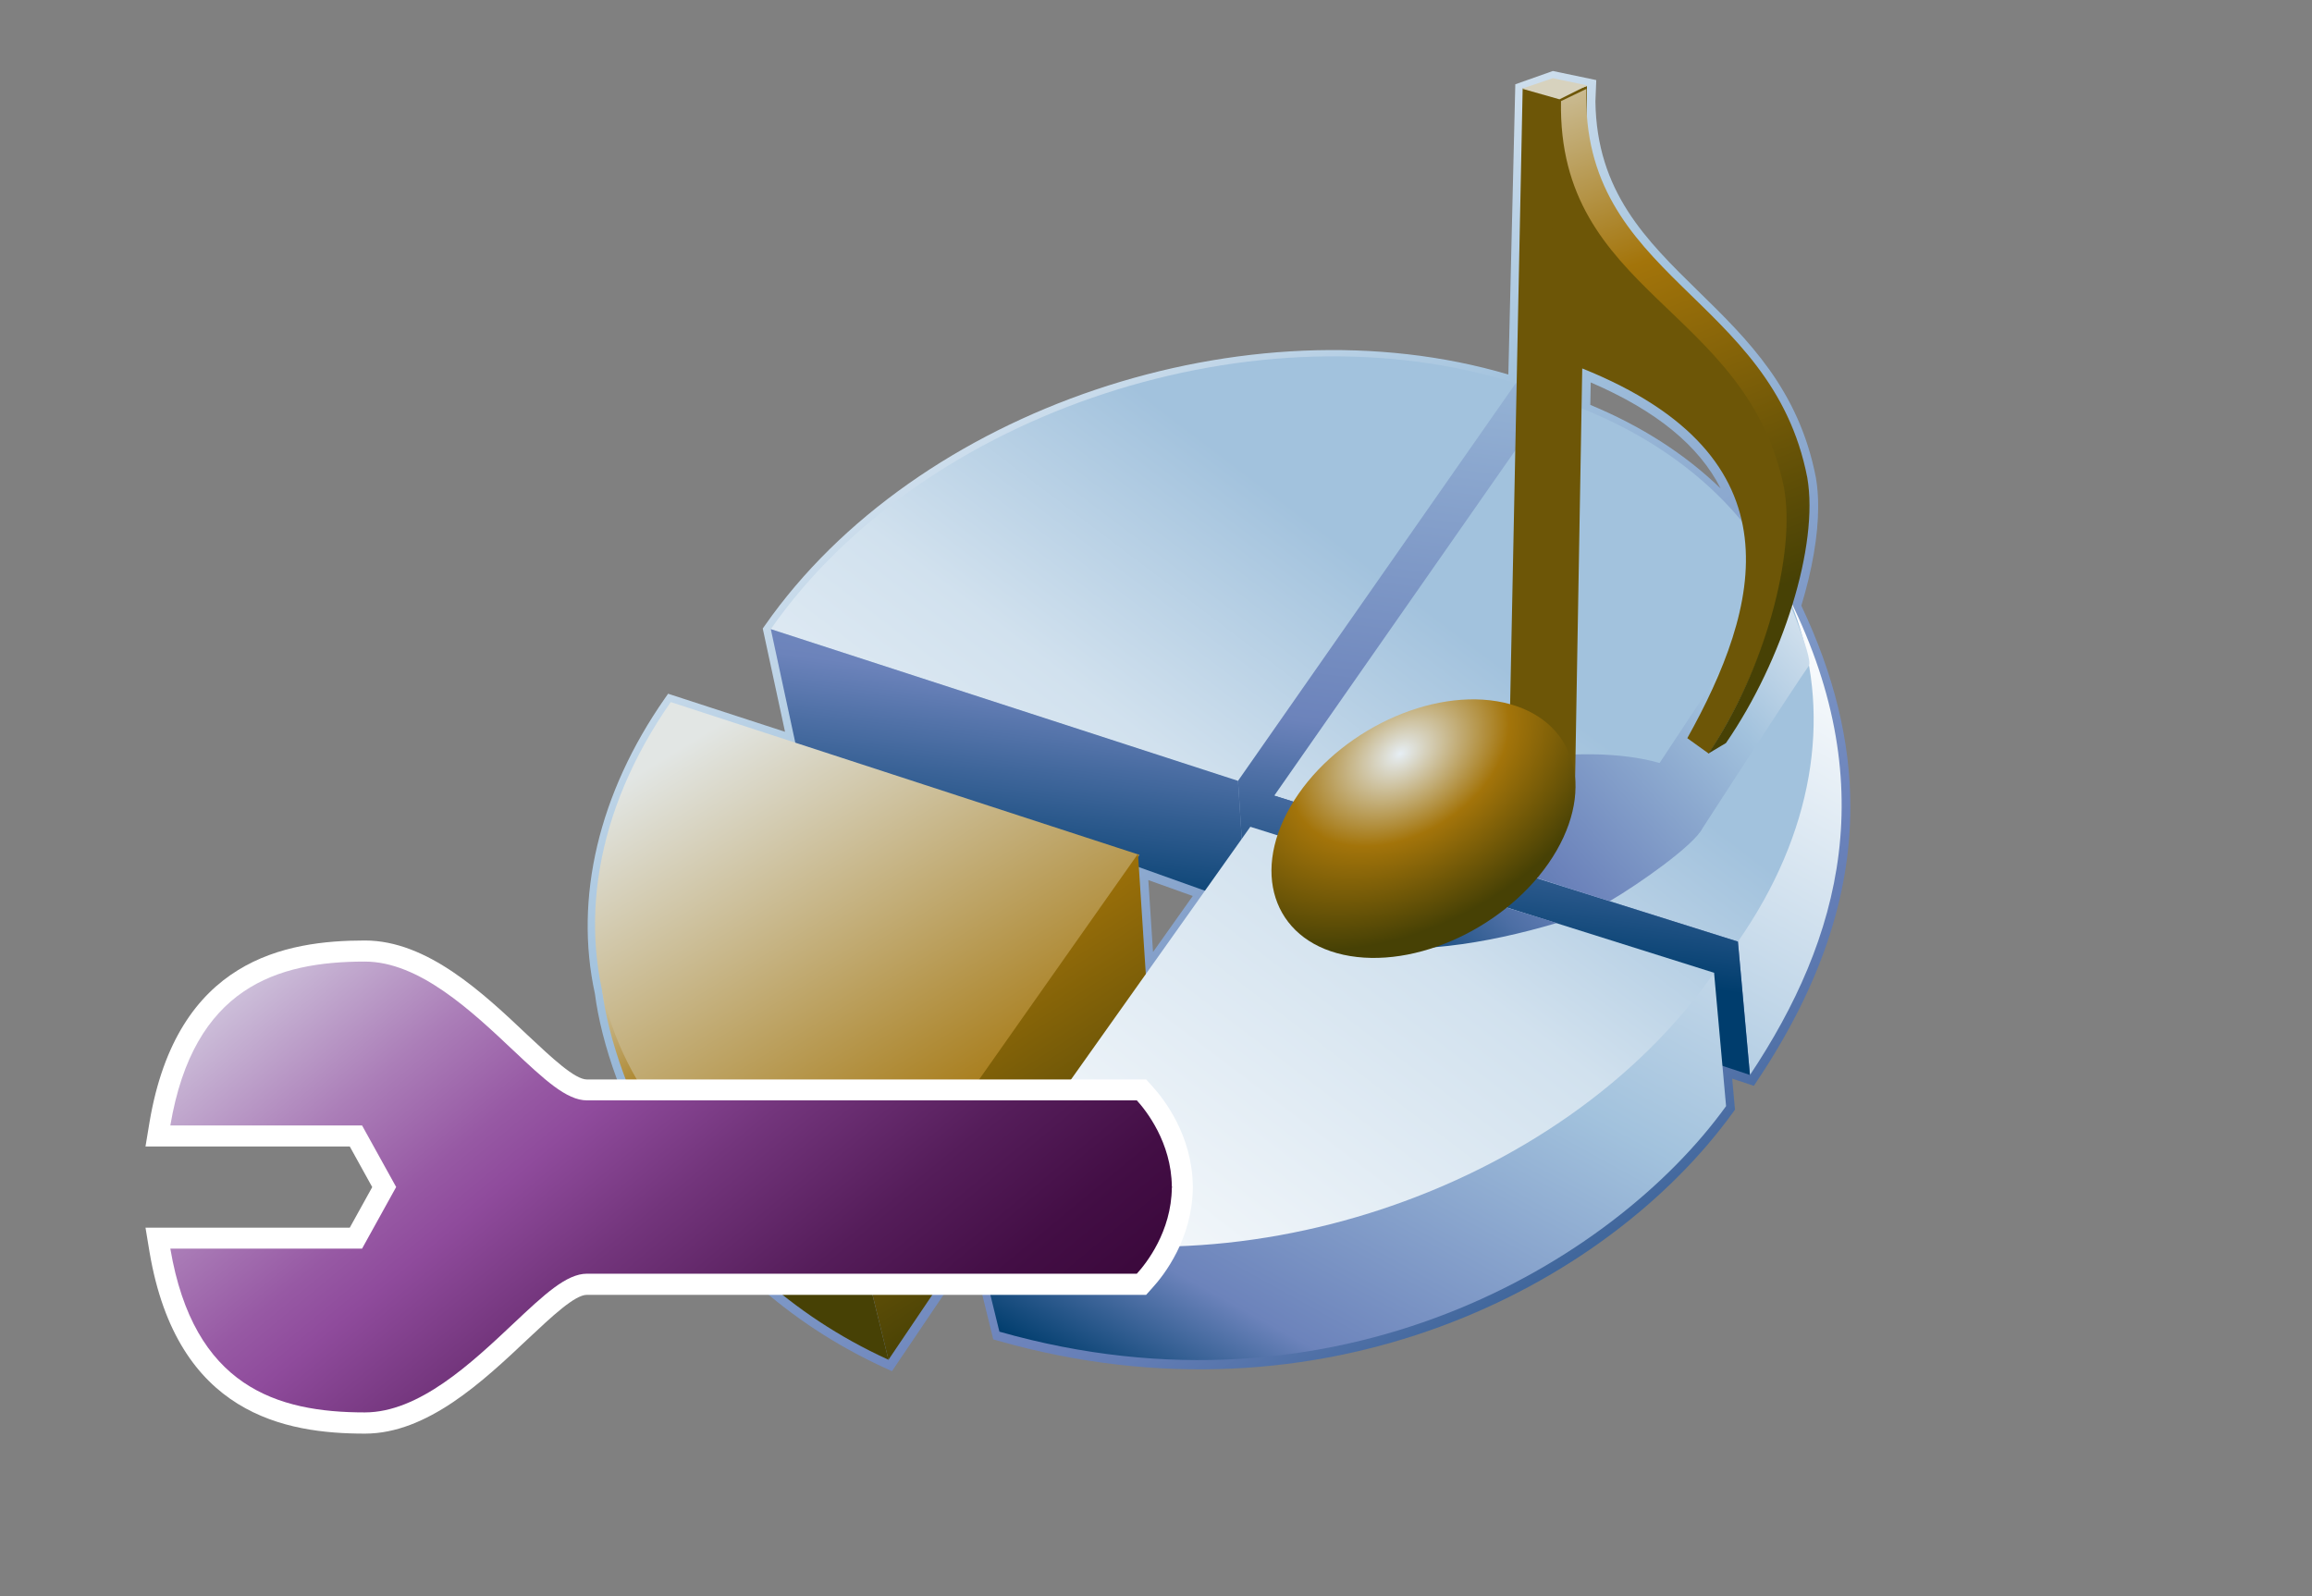 <?xml version="1.0" encoding="UTF-8"?>
<svg xmlns="http://www.w3.org/2000/svg" xmlns:xlink="http://www.w3.org/1999/xlink" contentScriptType="text/ecmascript" width="100" baseProfile="tiny" zoomAndPan="magnify" contentStyleType="text/css" viewBox="-292.282 -53.624 100 69.046" height="69.046" preserveAspectRatio="xMidYMid meet" version="1.1">
    <rect x="-292.282" y="-53.624" width="100" height="69.046" fill="#808080" stroke="none"/>
    <g>
        <g>
            <linearGradient x1="-1052.987" gradientTransform="matrix(1 0 0 1 797.146 -1944.919)" y1="1899.241" x2="-1016.904" gradientUnits="userSpaceOnUse" y2="1954.908" xlink:type="simple" xlink:actuate="onLoad" id="XMLID_137_" xlink:show="other">
                <stop stop-color="#ffffff" offset="0"/>
                <stop stop-color="#e0eaf3" offset="0.114"/>
                <stop stop-color="#a2c2dd" offset="0.35"/>
                <stop stop-color="#8ca9cf" offset="0.482"/>
                <stop stop-color="#6c83bb" offset="0.7"/>
                <stop stop-color="#637db5" offset="0.746"/>
                <stop stop-color="#4c6ea4" offset="0.819"/>
                <stop stop-color="#265689" offset="0.91"/>
                <stop stop-color="#003d6d" offset="0.989"/>
                <stop stop-color="#003d6d" offset="1"/>
            </linearGradient>
            <path fill="url(#XMLID_137_)" d="M -214.37 -27.423 C -213.895 -28.991 -213.641 -30.467 -213.641 -31.705 C -213.641 -32.161 -213.673 -32.586 -213.742 -32.973 C -214.479 -36.773 -216.684 -38.932 -218.819 -41.02 C -221.085 -43.238 -223.225 -45.333 -223.276 -49.237 L -223.239 -50.16 L -225.117 -50.553 L -226.741 -49.978 C -226.741 -49.978 -227.022 -38.221 -227.042 -37.423 C -238.319 -40.757 -252.65 -35.962 -259.204 -26.559 L -259.291 -26.434 C -259.291 -26.434 -258.526 -22.888 -258.328 -21.968 C -259.25 -22.269 -263.385 -23.615 -263.385 -23.615 L -263.533 -23.402 C -266.384 -19.311 -267.456 -14.779 -266.551 -10.64 C -266.021 -6.527 -262.761 1.563 -253.972 5.567 L -253.702 5.69 C -253.702 5.69 -250.929 1.584 -250.242 0.566 C -249.987 1.603 -249.321 4.315 -249.321 4.315 L -249.125 4.371 C -235.06 8.375 -222.778 2.052 -217.315 -5.519 L -217.24 -5.625 C -217.24 -5.625 -217.313 -6.451 -217.36 -6.965 C -217.026 -6.855 -216.423 -6.653 -216.423 -6.653 L -216.276 -6.875 C -213.586 -10.912 -212.249 -14.801 -212.249 -18.727 C -212.249 -21.583 -212.963 -24.458 -214.37 -27.423 z M -242.411 -12.441 C -242.479 -13.483 -242.573 -14.92 -242.614 -15.553 C -242.057 -15.354 -241.186 -15.042 -240.692 -14.865 C -241.012 -14.414 -241.815 -13.282 -242.411 -12.441 z M -223.497 -36.109 C -223.493 -36.329 -223.485 -36.662 -223.479 -37.081 C -220.653 -35.863 -218.794 -34.349 -217.858 -32.491 C -219.399 -33.979 -221.286 -35.193 -223.497 -36.109 z "/>
        </g>
    </g>
    <g>
        <g>
            <g>
                <g>
                    <g>
                        <g>
                            <linearGradient x1="-1321.266" gradientTransform="matrix(1.136 0 0 1.136 1236.663 -3599.339)" y1="3165.55" x2="-1300.24" gradientUnits="userSpaceOnUse" y2="3137.833" xlink:type="simple" xlink:actuate="onLoad" id="XMLID_138_" xlink:show="other">
                                <stop stop-color="#ffffff" offset="0"/>
                                <stop stop-color="#ffffff" offset="0.1"/>
                                <stop stop-color="#d1e1ee" offset="0.7"/>
                                <stop stop-color="#a2c2dd" offset="1"/>
                            </linearGradient>
                            <path fill="url(#XMLID_138_)" d="M -226.651 -37.018 C -237.789 -40.586 -252.348 -35.872 -258.943 -26.409 L -238.673 -19.801 C -238.671 -19.8 -226.591 -36.997 -226.651 -37.018 z "/>
                            <linearGradient x1="-1290.71" gradientTransform="matrix(1.136 0 0 1.136 1236.663 -3599.339)" y1="3128.084" x2="-1294.533" gradientUnits="userSpaceOnUse" y2="3157.471" xlink:type="simple" xlink:actuate="onLoad" id="XMLID_139_" xlink:show="other">
                                <stop stop-color="#a2c2dd" offset="0"/>
                                <stop stop-color="#a2c2dd" offset="0.1"/>
                                <stop stop-color="#6c83bb" offset="0.714"/>
                                <stop stop-color="#003d6d" offset="0.989"/>
                                <stop stop-color="#003d6d" offset="1"/>
                            </linearGradient>
                            <polygon fill="url(#XMLID_139_)" points="-238.387,-14.458 -226.21,-32.856 -226.699,-37.079 -238.735,-19.846       "/>
                            <linearGradient x1="-1304.057" gradientTransform="matrix(1.136 0 0 1.136 1236.663 -3599.339)" y1="3126.349" x2="-1307.88" gradientUnits="userSpaceOnUse" y2="3155.738" xlink:type="simple" xlink:actuate="onLoad" id="XMLID_140_" xlink:show="other">
                                <stop stop-color="#a2c2dd" offset="0"/>
                                <stop stop-color="#a2c2dd" offset="0.1"/>
                                <stop stop-color="#6c83bb" offset="0.714"/>
                                <stop stop-color="#003d6d" offset="0.989"/>
                                <stop stop-color="#003d6d" offset="1"/>
                            </linearGradient>
                            <polygon fill="url(#XMLID_140_)" points="-238.735,-19.846 -258.943,-26.409 -257.865,-21.414 -238.387,-14.458       "/>
                        </g>
                        <g>
                            <linearGradient x1="-1323.25" gradientTransform="matrix(1.136 0 0 1.136 1236.663 -3599.339)" y1="3156.287" x2="-1314.051" gradientUnits="userSpaceOnUse" y2="3169.308" xlink:type="simple" xlink:actuate="onLoad" id="XMLID_141_" xlink:show="other">
                                <stop stop-color="#e6eef4" offset="0"/>
                                <stop stop-color="#a3740a" offset="0.444"/>
                                <stop stop-color="#474105" offset="0.938"/>
                                <stop stop-color="#474105" offset="1"/>
                            </linearGradient>
                            <path fill="url(#XMLID_141_)" d="M -255.048 0.34 L -266.239 -10.772 C -265.718 -6.778 -262.512 1.25 -253.852 5.197 L -255.048 0.34 z "/>
                            <linearGradient x1="-1317.101" gradientTransform="matrix(1.136 0 0 1.136 1236.663 -3599.339)" y1="3147.955" x2="-1307.425" gradientUnits="userSpaceOnUse" y2="3163.842" xlink:type="simple" xlink:actuate="onLoad" id="XMLID_142_" xlink:show="other">
                                <stop stop-color="#e2e6e4" offset="0"/>
                                <stop stop-color="#a3740a" offset="1"/>
                            </linearGradient>
                            <path fill="url(#XMLID_142_)" d="M -255.048 0.34 C -266.186 -3.229 -269.865 -13.795 -263.271 -23.254 L -242.997 -16.644 L -255.048 0.34 z "/>
                            <linearGradient x1="-1316.187" gradientTransform="matrix(1.136 0 0 1.136 1236.663 -3599.339)" y1="3147.781" x2="-1302.365" gradientUnits="userSpaceOnUse" y2="3169.244" xlink:type="simple" xlink:actuate="onLoad" id="XMLID_143_" xlink:show="other">
                                <stop stop-color="#e6eef4" offset="0"/>
                                <stop stop-color="#a3740a" offset="0.444"/>
                                <stop stop-color="#474105" offset="0.938"/>
                                <stop stop-color="#474105" offset="1"/>
                            </linearGradient>
                            <polygon fill="url(#XMLID_143_)" points="-242.711,-11.3 -253.853,5.196 -255.048,0.34 -243.061,-16.69       "/>
                        </g>
                        <g>
                            <linearGradient x1="-1274.71" gradientTransform="matrix(1.136 0 0 1.136 1236.663 -3599.339)" y1="3145.701" x2="-1293.585" gradientUnits="userSpaceOnUse" y2="3179.868" xlink:type="simple" xlink:actuate="onLoad" id="XMLID_144_" xlink:show="other">
                                <stop stop-color="#ffffff" offset="0"/>
                                <stop stop-color="#a2c2dd" offset="0.534"/>
                                <stop stop-color="#6c83bb" offset="0.865"/>
                                <stop stop-color="#003d6d" offset="1"/>
                            </linearGradient>
                            <path fill="url(#XMLID_144_)" d="M -217.112 -12.892 L -215.061 -28.08 C -210.794 -19.787 -212.665 -13.017 -216.591 -7.122 L -217.112 -12.892 z "/>
                            <linearGradient x1="-1306.456" gradientTransform="matrix(1.136 0 0 1.136 1236.663 -3599.339)" y1="3176.78" x2="-1285.432" gradientUnits="userSpaceOnUse" y2="3149.066" xlink:type="simple" xlink:actuate="onLoad" id="XMLID_145_" xlink:show="other">
                                <stop stop-color="#ffffff" offset="0"/>
                                <stop stop-color="#ffffff" offset="0.1"/>
                                <stop stop-color="#d1e1ee" offset="0.7"/>
                                <stop stop-color="#a2c2dd" offset="1"/>
                            </linearGradient>
                            <path fill="url(#XMLID_145_)" d="M -217.112 -12.892 C -210.55 -22.298 -214.156 -32.798 -225.149 -36.424 L -237.167 -19.206 L -217.112 -12.892 z "/>
                            <linearGradient x1="-1284.387" gradientTransform="matrix(1.136 0 0 1.136 1236.663 -3599.339)" y1="3128.903" x2="-1288.21" gradientUnits="userSpaceOnUse" y2="3158.293" xlink:type="simple" xlink:actuate="onLoad" id="XMLID_146_" xlink:show="other">
                                <stop stop-color="#a2c2dd" offset="0"/>
                                <stop stop-color="#a2c2dd" offset="0.1"/>
                                <stop stop-color="#6c83bb" offset="0.714"/>
                                <stop stop-color="#003d6d" offset="0.989"/>
                                <stop stop-color="#003d6d" offset="1"/>
                            </linearGradient>
                            <polygon fill="url(#XMLID_146_)" points="-217.112,-12.892 -237.167,-19.206 -236.882,-13.864 -216.593,-7.123       "/>
                        </g>
                        <g>
                            <linearGradient x1="-1281.644" gradientTransform="matrix(1.136 0 0 1.136 1236.663 -3599.339)" y1="3141.866" x2="-1300.52" gradientUnits="userSpaceOnUse" y2="3176.034" xlink:type="simple" xlink:actuate="onLoad" id="XMLID_147_" xlink:show="other">
                                <stop stop-color="#ffffff" offset="0"/>
                                <stop stop-color="#a2c2dd" offset="0.534"/>
                                <stop stop-color="#6c83bb" offset="0.865"/>
                                <stop stop-color="#003d6d" offset="1"/>
                            </linearGradient>
                            <path fill="url(#XMLID_147_)" d="M -249.055 3.981 L -250.248 -0.878 L -218.144 -11.544 L -217.625 -5.775 C -222.52 1.009 -234.493 8.127 -249.055 3.981 z "/>
                            <linearGradient x1="-1306.168" gradientTransform="matrix(1.136 0 0 1.136 1236.663 -3599.339)" y1="3177.005" x2="-1285.141" gradientUnits="userSpaceOnUse" y2="3149.288" xlink:type="simple" xlink:actuate="onLoad" id="XMLID_148_" xlink:show="other">
                                <stop stop-color="#ffffff" offset="0"/>
                                <stop stop-color="#ffffff" offset="0.1"/>
                                <stop stop-color="#d1e1ee" offset="0.7"/>
                                <stop stop-color="#a2c2dd" offset="1"/>
                            </linearGradient>
                            <path fill="url(#XMLID_148_)" d="M -250.249 -0.878 C -239.112 2.692 -224.737 -2.083 -218.144 -11.544 L -238.202 -17.859 L -250.249 -0.878 z "/>
                        </g>
                    </g>
                </g>
            </g>
        </g>
    </g>
    <g>
        <rect x="-292.282" width="100" fill="none" y="-53.624" height="69.046"/>
        <path fill="#ffffff" d="M -276.499 -12.94 C -279.926 -12.94 -284.623 -12.127 -285.813 -5.092 L -285.989 -4.028 C -285.989 -4.028 -278.09 -4.028 -277.153 -4.028 C -276.872 -3.522 -276.448 -2.76 -276.182 -2.272 C -276.452 -1.789 -276.872 -1.026 -277.153 -0.518 C -278.09 -0.518 -285.989 -0.518 -285.989 -0.518 L -285.813 0.545 C -284.623 7.572 -279.926 8.392 -276.499 8.392 C -273.796 8.392 -271.388 6.125 -269.452 4.299 C -268.405 3.316 -267.419 2.388 -266.896 2.388 L -242.708 2.388 L -242.44 2.088 C -241.918 1.519 -240.716 -0.045 -240.689 -2.233 L -240.689 -2.307 C -240.713 -4.497 -241.918 -6.059 -242.44 -6.632 L -242.708 -6.928 L -266.896 -6.928 C -267.418 -6.928 -268.406 -7.856 -269.45 -8.835 C -271.39 -10.671 -273.796 -12.94 -276.499 -12.94 z "/>
        <linearGradient x1="-1418.991" gradientTransform="matrix(1.19 0 0 1.19 1411.152 -3641.663)" y1="3043.258" x2="-1397.082" gradientUnits="userSpaceOnUse" y2="3069.614" xlink:type="simple" xlink:actuate="onLoad" id="XMLID_149_" xlink:show="other">
            <stop stop-color="#e6edf3" offset="0"/>
            <stop stop-color="#cabad7" offset="0.12"/>
            <stop stop-color="#ab7eb8" offset="0.272"/>
            <stop stop-color="#9759a4" offset="0.384"/>
            <stop stop-color="#8f4b9c" offset="0.444"/>
            <stop stop-color="#73357c" offset="0.568"/>
            <stop stop-color="#551d5a" offset="0.724"/>
            <stop stop-color="#430e45" offset="0.853"/>
            <stop stop-color="#3c093d" offset="0.938"/>
            <stop stop-color="#3c093d" offset="1"/>
        </linearGradient>
        <path fill="url(#XMLID_149_)" d="M -241.594 -2.276 C -241.594 -2.287 -241.586 -2.297 -241.586 -2.301 L -241.597 -2.301 C -241.618 -4.204 -242.708 -5.581 -243.111 -6.024 C -243.623 -6.024 -266.895 -6.024 -266.895 -6.024 C -267.781 -6.024 -268.744 -6.93 -270.078 -8.184 C -271.891 -9.895 -274.157 -12.028 -276.501 -12.028 C -280.304 -12.028 -283.907 -10.912 -284.915 -4.938 C -283.485 -4.938 -276.621 -4.938 -276.621 -4.938 L -275.147 -2.276 L -276.621 0.388 C -276.621 0.388 -283.485 0.388 -284.915 0.388 C -283.903 6.363 -280.304 7.474 -276.501 7.474 C -274.157 7.474 -271.895 5.345 -270.078 3.633 C -268.744 2.377 -267.781 1.474 -266.895 1.474 C -266.895 1.474 -243.62 1.474 -243.111 1.474 C -242.711 1.036 -241.615 -0.342 -241.597 -2.25 L -241.586 -2.25 C -241.589 -2.258 -241.594 -2.265 -241.594 -2.276 z "/>
    </g>
    <linearGradient x1="-1008.83" gradientTransform="matrix(1 0 0 1 797.146 -1944.919)" y1="1914.03" x2="-1029.83" gradientUnits="userSpaceOnUse" y2="1932.447" xlink:type="simple" xlink:actuate="onLoad" id="XMLID_150_" xlink:show="other">
        <stop stop-color="#ffffff" offset="0"/>
        <stop stop-color="#e0eaf3" offset="0.114"/>
        <stop stop-color="#a2c2dd" offset="0.35"/>
        <stop stop-color="#8ca9cf" offset="0.482"/>
        <stop stop-color="#6c83bb" offset="0.7"/>
        <stop stop-color="#637db5" offset="0.746"/>
        <stop stop-color="#4c6ea4" offset="0.819"/>
        <stop stop-color="#265689" offset="0.91"/>
        <stop stop-color="#003d6d" offset="0.989"/>
        <stop stop-color="#003d6d" offset="1"/>
    </linearGradient>
    <path fill="url(#XMLID_150_)" d="M -215.288 -28.516 L -220.5 -20.618 C -220.697 -20.675 -220.909 -20.727 -221.135 -20.773 C -224.765 -21.503 -230.469 -20.391 -234.079 -18.195 C -237.684 -16.006 -237.835 -13.554 -234.214 -12.824 C -231.344 -12.246 -227.985 -12.797 -224.954 -13.695 C -224.928 -13.703 -228.001 -14.633 -228.001 -14.633 L -226.22 -15.774 C -226.22 -15.774 -222.673 -14.633 -222.657 -14.643 C -221.36 -15.406 -219.009 -17.06 -218.639 -17.803 C -218.639 -17.803 -214.633 -24.0 -214.047 -24.821 C -213.813 -25.147 -215.288 -28.516 -215.288 -28.516 z M -215.276 -28.535 L -215.278 -28.531 L -215.266 -28.532 L -215.276 -28.535 z "/>
    <g>
        <g>
            <polygon fill="#6d5607" points="-226.423,-49.804 -226.975,-22.688 -224.837,-20.736 -224.713,-25.635 -224.276,-49.326   "/>
            <path fill="#6d5607" d="M -215.024 -32.55 C -216.268 -38.585 -221.391 -40.368 -223.725 -44.621 L -223.641 -49.898 L -224.897 -49.469 L -224.897 -49.299 C -224.893 -49.352 -224.905 -49.396 -224.903 -49.447 L -225.108 -49.451 L -225.202 -38.068 C -225.177 -38.063 -225.137 -38.057 -225.108 -38.05 L -225.506 -16.952 L -224.168 -19.156 L -223.846 -37.686 C -214.311 -33.855 -216.161 -27.337 -219.302 -21.692 L -218.375 -21.025 C -215.971 -24.637 -214.481 -29.638 -215.024 -32.55 z "/>
            <linearGradient x1="-1024.052" gradientTransform="matrix(1 0 0 1 797.146 -1944.919)" y1="1890.132" x2="-1012.926" gradientUnits="userSpaceOnUse" y2="1918.883" xlink:type="simple" xlink:actuate="onLoad" id="XMLID_151_" xlink:show="other">
                <stop stop-color="#e6eef4" offset="0"/>
                <stop stop-color="#a3740a" offset="0.444"/>
                <stop stop-color="#474105" offset="0.938"/>
                <stop stop-color="#474105" offset="1"/>
            </linearGradient>
            <path fill="url(#XMLID_151_)" d="M -217.629 -21.482 C -215.159 -25.064 -213.605 -30.045 -214.112 -32.963 C -215.647 -40.88 -223.923 -41.576 -223.668 -49.777 L -224.765 -49.25 C -224.92 -40.898 -216.74 -40.363 -215.124 -32.557 C -214.585 -29.645 -215.96 -24.638 -218.388 -21.029 L -217.629 -21.482 z "/>
            <radialGradient gradientTransform="matrix(0.672 0.111 0.371 -0.643 -1241.514 -1819.179)" gradientUnits="userSpaceOnUse" xlink:type="simple" r="13.846" xlink:actuate="onLoad" cx="2781.504" id="XMLID_152_" cy="-2316.339" xlink:show="other">
                <stop stop-color="#e6eef4" offset="0"/>
                <stop stop-color="#a3740a" offset="0.444"/>
                <stop stop-color="#474105" offset="0.938"/>
                <stop stop-color="#474105" offset="1"/>
            </radialGradient>
            <path fill="url(#XMLID_152_)" d="M -224.958 -16.825 C -226.714 -13.787 -230.71 -11.742 -233.89 -12.268 C -237.066 -12.794 -238.222 -15.689 -236.47 -18.726 C -234.717 -21.77 -230.718 -23.814 -227.536 -23.289 C -224.356 -22.76 -223.202 -19.875 -224.958 -16.825 z "/>
        </g>
        <polygon fill="#d7d2be" points="-226.454,-49.788 -224.83,-49.328 -223.626,-49.929 -225.119,-50.241  "/>
    </g>
</svg>
